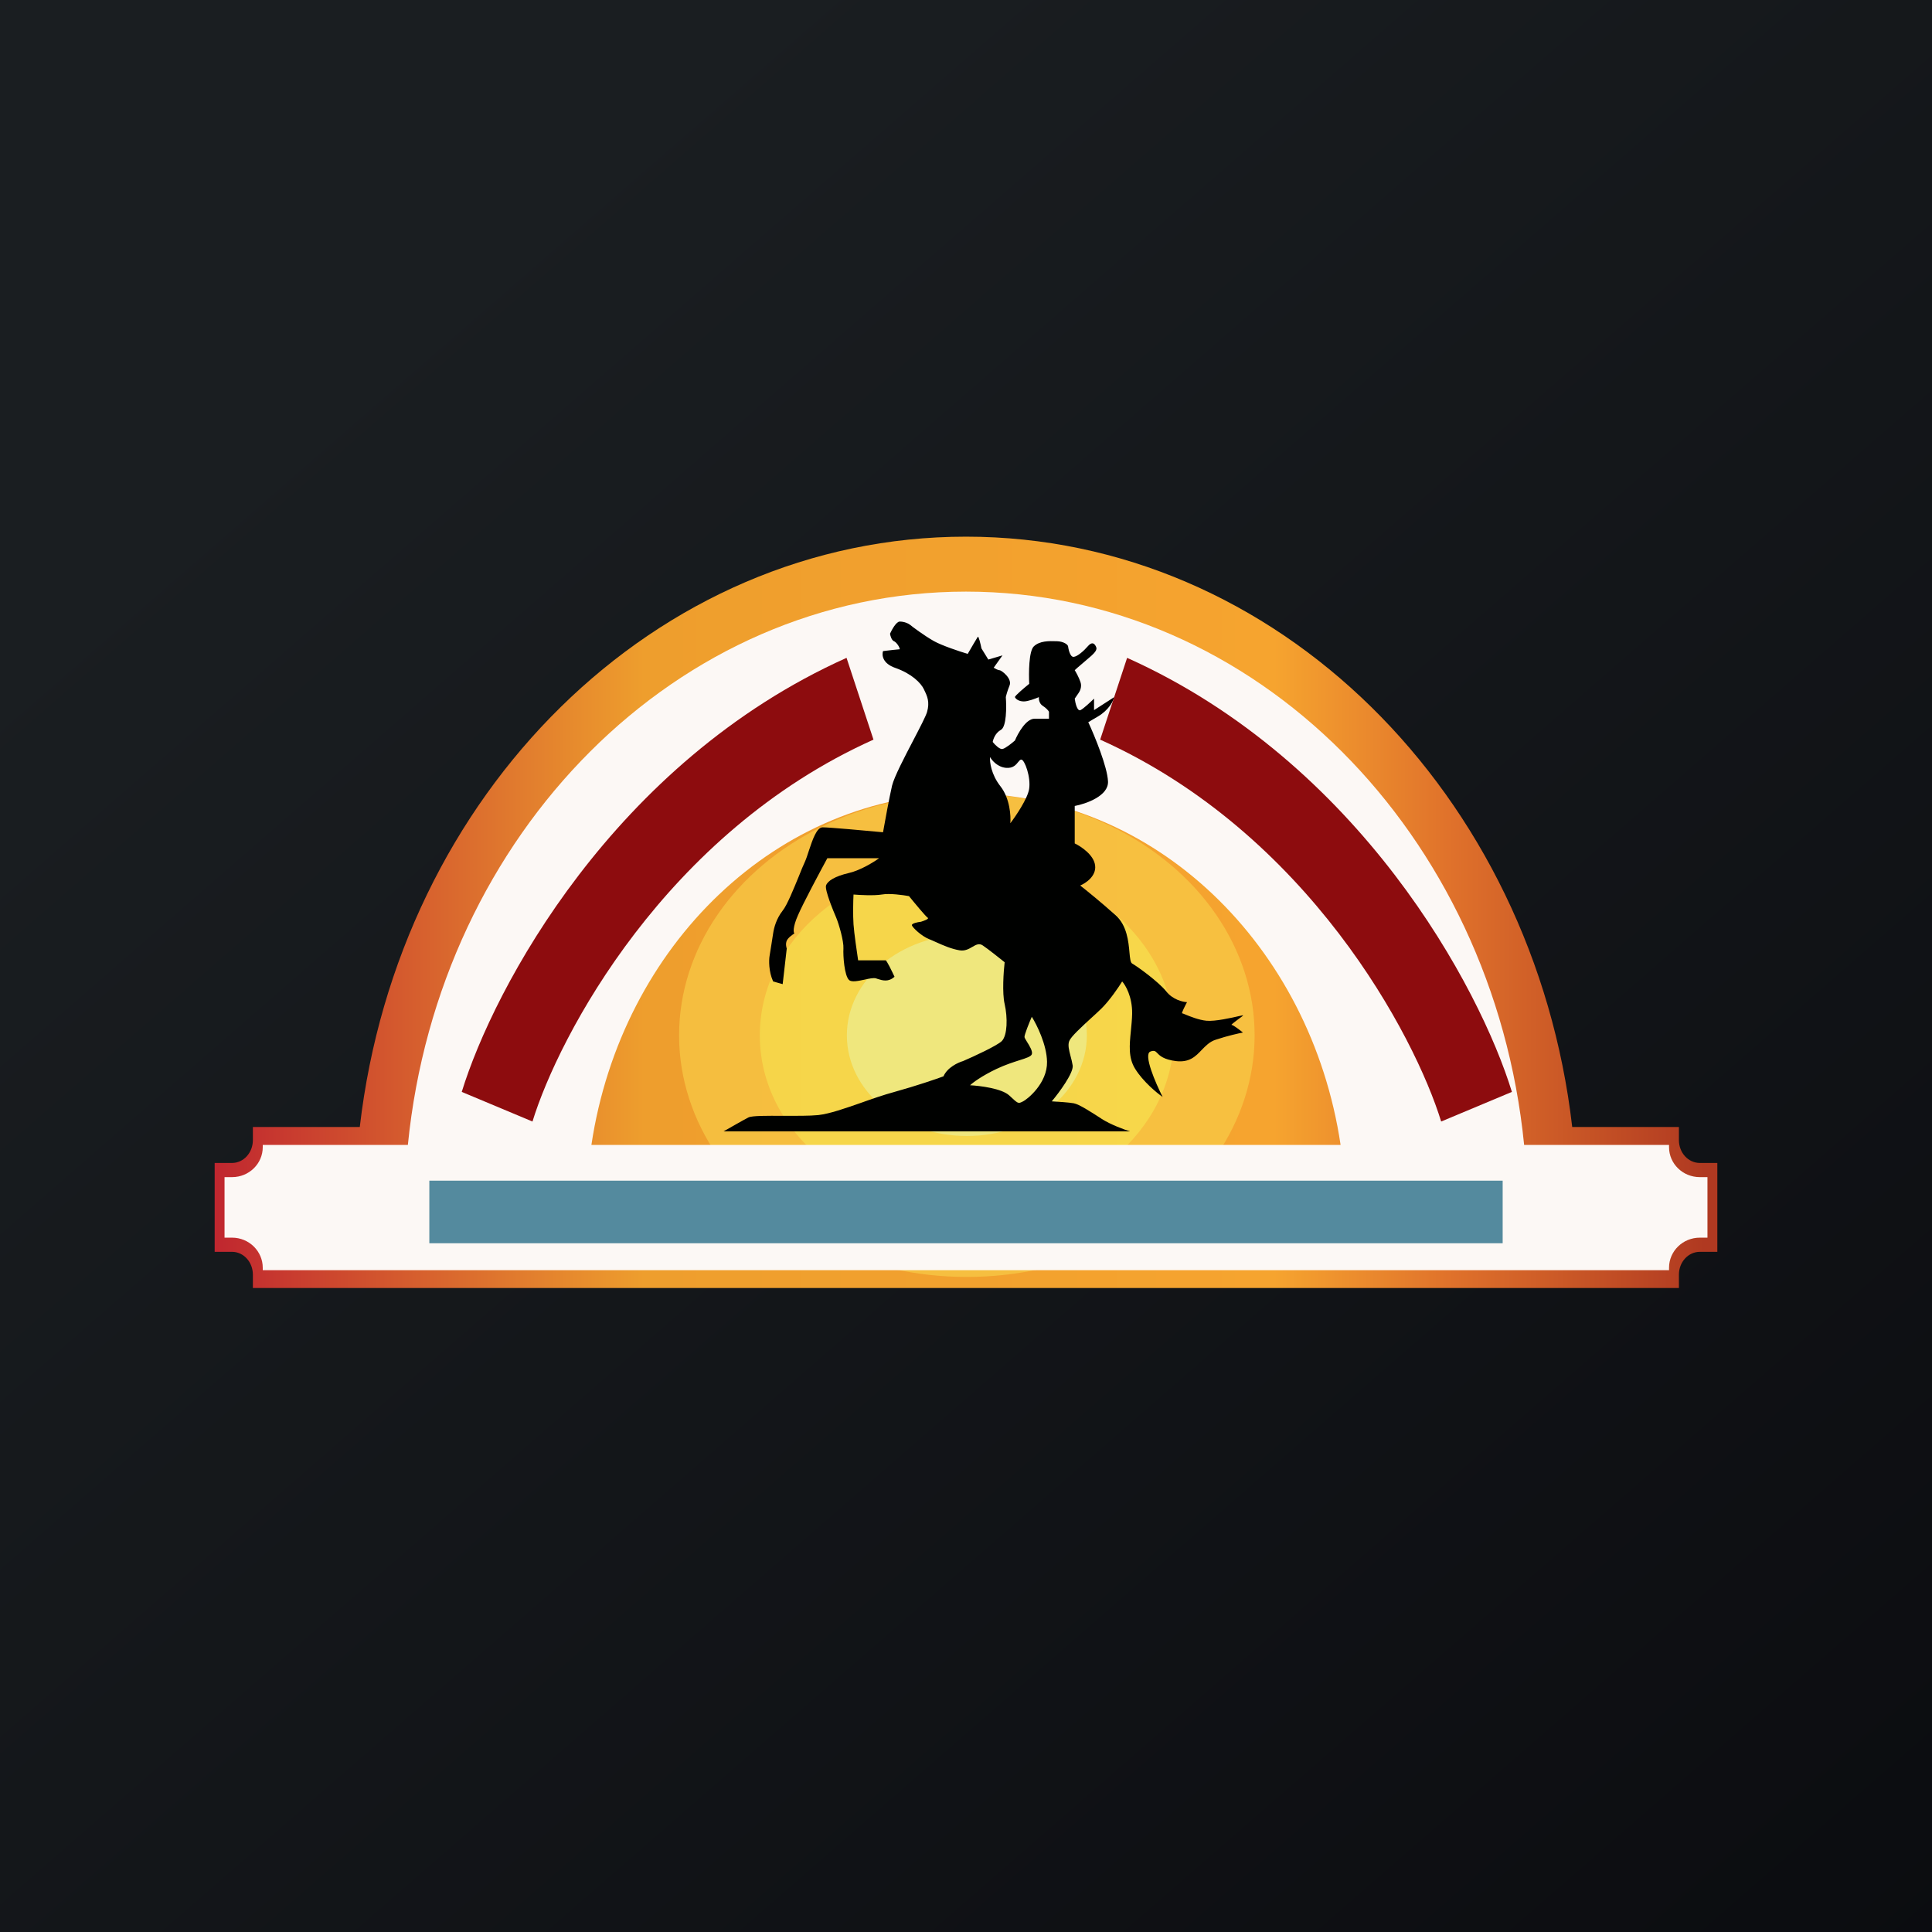<!-- by TradingView --><svg width="18" height="18" viewBox="0 0 18 18" fill="none" xmlns="http://www.w3.org/2000/svg">
<rect x="0" y="0" width="18" height="18" fill="#333333" stroke="none"/>
<rect width="18" height="18" fill="url(#paint0_linear_229_12497)"/>
<path fill-rule="evenodd" clip-rule="evenodd" d="M3.352 10.5H2.356V10.622C2.356 10.74 2.269 10.835 2.162 10.835H2V11.663H2.162C2.269 11.663 2.356 11.758 2.356 11.876V12H15.642V11.876C15.642 11.758 15.729 11.663 15.837 11.663H16V10.835H15.837C15.729 10.835 15.642 10.74 15.642 10.622V10.5H14.648C14.289 7.398 11.897 5 9 5C6.103 5 3.712 7.398 3.352 10.5Z" fill="url(#paint1_linear_229_12497)"/>
<ellipse cx="9.008" cy="9.646" rx="1.118" ry="0.938" fill="#D9D9D9"/>
<g opacity="0.7">
<ellipse cx="9.008" cy="9.646" rx="2.681" ry="2.251" fill="#F8CC47"/>
<ellipse cx="9.008" cy="9.646" rx="1.929" ry="1.619" fill="#F8ED55"/>
</g>
<path fill-rule="evenodd" clip-rule="evenodd" d="M9 5.512C11.693 5.512 13.911 7.767 14.2 10.667H15.55V10.688C15.55 10.841 15.677 10.967 15.837 10.967H15.908V11.531H15.837C15.677 11.531 15.55 11.658 15.55 11.811V11.834H2.448V11.811C2.448 11.658 2.321 11.531 2.162 11.531H2.092V10.967H2.162C2.321 10.967 2.448 10.841 2.448 10.688V10.667H3.8C4.089 7.767 6.307 5.512 9 5.512ZM5.51 10.667H12.49C12.213 8.808 10.756 7.391 9 7.391C7.245 7.391 5.788 8.808 5.51 10.667Z" fill="#FCF8F5"/>
<path fill-rule="evenodd" clip-rule="evenodd" d="M8.227 6.066C8.275 6.06 8.373 6.049 8.383 6.049C8.383 6.031 8.353 5.983 8.327 5.973C8.307 5.964 8.295 5.924 8.292 5.904C8.309 5.867 8.35 5.791 8.383 5.791C8.424 5.791 8.463 5.808 8.48 5.822C8.496 5.836 8.609 5.921 8.701 5.973C8.774 6.014 8.941 6.07 9.016 6.092C9.044 6.043 9.103 5.943 9.11 5.933C9.118 5.924 9.136 6.001 9.144 6.041L9.208 6.145L9.34 6.106L9.258 6.221C9.27 6.228 9.297 6.244 9.312 6.244C9.33 6.244 9.432 6.321 9.406 6.386C9.385 6.438 9.374 6.48 9.371 6.495C9.378 6.585 9.378 6.772 9.325 6.8C9.273 6.829 9.253 6.887 9.249 6.913C9.268 6.937 9.314 6.984 9.34 6.978C9.367 6.973 9.429 6.923 9.456 6.899C9.484 6.832 9.559 6.696 9.639 6.696H9.773V6.631C9.768 6.621 9.748 6.597 9.715 6.576C9.682 6.556 9.677 6.513 9.679 6.495C9.649 6.508 9.579 6.535 9.539 6.535C9.488 6.535 9.461 6.509 9.456 6.495C9.453 6.484 9.543 6.408 9.589 6.371C9.584 6.273 9.585 6.066 9.632 6.022C9.687 5.97 9.773 5.972 9.838 5.974L9.846 5.974C9.912 5.976 9.95 6.007 9.951 6.022C9.953 6.038 9.967 6.121 10.002 6.12C10.037 6.118 10.099 6.063 10.134 6.022C10.169 5.981 10.193 5.988 10.21 6.022C10.228 6.056 10.203 6.082 10.113 6.157C10.041 6.218 10.016 6.24 10.013 6.244C10.025 6.263 10.052 6.311 10.067 6.356C10.082 6.4 10.06 6.442 10.048 6.458L10.013 6.509C10.018 6.55 10.037 6.63 10.067 6.616C10.097 6.601 10.163 6.538 10.193 6.509V6.616L10.381 6.495C10.373 6.53 10.331 6.616 10.228 6.676C10.126 6.735 10.127 6.738 10.141 6.732C10.199 6.858 10.317 7.144 10.323 7.28C10.33 7.415 10.119 7.489 10.013 7.509V7.858C10.072 7.886 10.192 7.966 10.203 8.064C10.215 8.163 10.115 8.229 10.064 8.25C10.119 8.293 10.261 8.408 10.393 8.526C10.5 8.621 10.514 8.773 10.523 8.874C10.528 8.928 10.532 8.968 10.548 8.977C10.593 9.002 10.791 9.144 10.867 9.238C10.927 9.314 11.02 9.335 11.059 9.337C11.041 9.371 11.005 9.441 11.014 9.441C11.017 9.441 11.028 9.445 11.044 9.452C11.087 9.47 11.169 9.503 11.24 9.51C11.319 9.518 11.478 9.482 11.547 9.466C11.565 9.462 11.577 9.459 11.58 9.459C11.589 9.458 11.561 9.479 11.531 9.5L11.531 9.5C11.499 9.524 11.466 9.549 11.475 9.549C11.489 9.549 11.551 9.596 11.58 9.62C11.543 9.627 11.44 9.649 11.326 9.687C11.27 9.705 11.233 9.744 11.196 9.782C11.139 9.842 11.082 9.901 10.956 9.886C10.841 9.871 10.806 9.836 10.783 9.812C10.765 9.794 10.755 9.783 10.718 9.797C10.65 9.822 10.766 10.09 10.832 10.22C10.777 10.182 10.649 10.076 10.576 9.958C10.511 9.854 10.523 9.736 10.536 9.606C10.541 9.553 10.547 9.498 10.548 9.441C10.549 9.285 10.486 9.178 10.455 9.144C10.423 9.196 10.34 9.319 10.262 9.396C10.233 9.424 10.198 9.457 10.161 9.49L10.161 9.49C10.072 9.572 9.978 9.658 9.962 9.699C9.947 9.736 9.96 9.785 9.974 9.839C9.982 9.868 9.989 9.897 9.994 9.927C10.003 9.996 9.868 10.179 9.799 10.261C9.85 10.264 9.962 10.271 10.004 10.279C10.055 10.289 10.155 10.354 10.255 10.418L10.265 10.425C10.348 10.478 10.476 10.525 10.529 10.541H6.741C6.799 10.508 6.926 10.435 6.973 10.411C7.006 10.394 7.147 10.395 7.297 10.396H7.297C7.417 10.396 7.543 10.397 7.623 10.389C7.73 10.377 7.872 10.327 8.024 10.274L8.024 10.274L8.024 10.274C8.125 10.238 8.231 10.201 8.334 10.173C8.539 10.116 8.723 10.053 8.79 10.028C8.827 9.944 8.927 9.899 8.972 9.886C9.075 9.842 9.292 9.741 9.334 9.699C9.386 9.645 9.389 9.482 9.36 9.354C9.336 9.252 9.35 9.052 9.36 8.965C9.314 8.928 9.21 8.845 9.157 8.809C9.123 8.785 9.093 8.802 9.059 8.822C9.027 8.841 8.99 8.862 8.941 8.854C8.865 8.842 8.783 8.806 8.717 8.776L8.717 8.776C8.695 8.766 8.675 8.757 8.657 8.75C8.587 8.723 8.5 8.641 8.496 8.62C8.493 8.603 8.55 8.591 8.58 8.588C8.608 8.579 8.66 8.561 8.643 8.55C8.625 8.539 8.52 8.412 8.469 8.349C8.415 8.339 8.288 8.321 8.216 8.334C8.143 8.346 8.01 8.339 7.952 8.334C7.949 8.39 7.946 8.525 7.952 8.612C7.958 8.698 7.984 8.872 7.995 8.947H8.251C8.261 8.947 8.31 9.049 8.334 9.1C8.277 9.152 8.223 9.135 8.175 9.12L8.161 9.115C8.139 9.109 8.098 9.117 8.055 9.127C7.997 9.139 7.936 9.153 7.911 9.131C7.867 9.092 7.854 8.906 7.858 8.837C7.862 8.768 7.816 8.61 7.791 8.55C7.765 8.49 7.683 8.292 7.696 8.25C7.71 8.208 7.777 8.164 7.911 8.133C8.018 8.108 8.142 8.031 8.19 7.996H8.047H7.708C7.638 8.125 7.484 8.413 7.435 8.526C7.385 8.639 7.392 8.687 7.401 8.697C7.383 8.708 7.343 8.736 7.33 8.764C7.318 8.792 7.325 8.825 7.33 8.837L7.292 9.169L7.203 9.144C7.161 9.05 7.163 8.946 7.17 8.906C7.178 8.854 7.197 8.741 7.203 8.697C7.211 8.643 7.233 8.559 7.292 8.484C7.334 8.432 7.394 8.282 7.443 8.163C7.464 8.11 7.483 8.063 7.497 8.034C7.51 8.006 7.523 7.967 7.536 7.926C7.57 7.824 7.609 7.708 7.664 7.708C7.727 7.708 8.066 7.739 8.227 7.754C8.244 7.657 8.285 7.433 8.311 7.32C8.331 7.238 8.427 7.054 8.51 6.895L8.51 6.895C8.571 6.778 8.625 6.674 8.637 6.634C8.664 6.539 8.639 6.486 8.609 6.425L8.609 6.424C8.58 6.362 8.493 6.276 8.342 6.223C8.22 6.181 8.215 6.101 8.227 6.066ZM9.374 7.154C9.293 7.147 9.241 7.084 9.224 7.053C9.22 7.098 9.234 7.216 9.322 7.327C9.409 7.439 9.419 7.602 9.413 7.67C9.465 7.602 9.573 7.442 9.588 7.352C9.606 7.239 9.546 7.079 9.516 7.077C9.505 7.076 9.497 7.087 9.486 7.1C9.466 7.125 9.439 7.159 9.374 7.154ZM9.038 10.111C9.131 10.116 9.333 10.141 9.403 10.206C9.485 10.283 9.486 10.283 9.522 10.266C9.524 10.265 9.526 10.264 9.528 10.263C9.571 10.244 9.759 10.092 9.755 9.892C9.752 9.732 9.659 9.546 9.613 9.473C9.589 9.528 9.542 9.644 9.545 9.663C9.547 9.671 9.556 9.687 9.568 9.706C9.592 9.744 9.624 9.796 9.613 9.823C9.604 9.844 9.562 9.858 9.498 9.878C9.442 9.896 9.369 9.919 9.286 9.958C9.145 10.025 9.062 10.088 9.038 10.111Z" fill="#000100"/>
<path fill-rule="evenodd" clip-rule="evenodd" d="M4.961 10.449C5.206 9.651 6.2 7.761 8.138 6.891L7.887 6.129C5.718 7.102 4.599 9.205 4.302 10.173L4.961 10.449ZM13.427 10.449C13.182 9.651 12.188 7.761 10.25 6.891L10.501 6.129C12.67 7.102 13.789 9.205 14.086 10.173L13.427 10.449Z" fill="#8D0C0E"/>
<rect x="4" y="11" width="10" height="0.583" fill="#548A9E"/>
<defs>
<linearGradient id="paint0_linear_229_12497" x1="3.349" y1="3.122" x2="21.904" y2="24.434" gradientUnits="userSpaceOnUse">
<stop stop-color="#1A1E21"/>
<stop offset="1" stop-color="#06060A"/>
</linearGradient>
<linearGradient id="paint1_linear_229_12497" x1="15.883" y1="10.815" x2="1.82" y2="10.815" gradientUnits="userSpaceOnUse">
<stop stop-color="#B03921"/>
<stop offset="0.17" stop-color="#E0722B"/>
<stop offset="0.285" stop-color="#F6A42F"/>
<stop offset="0.703" stop-color="#EE9E2D"/>
<stop offset="0.829" stop-color="#DA692E"/>
<stop offset="1" stop-color="#BE212F"/>
</linearGradient>
</defs>
</svg>
